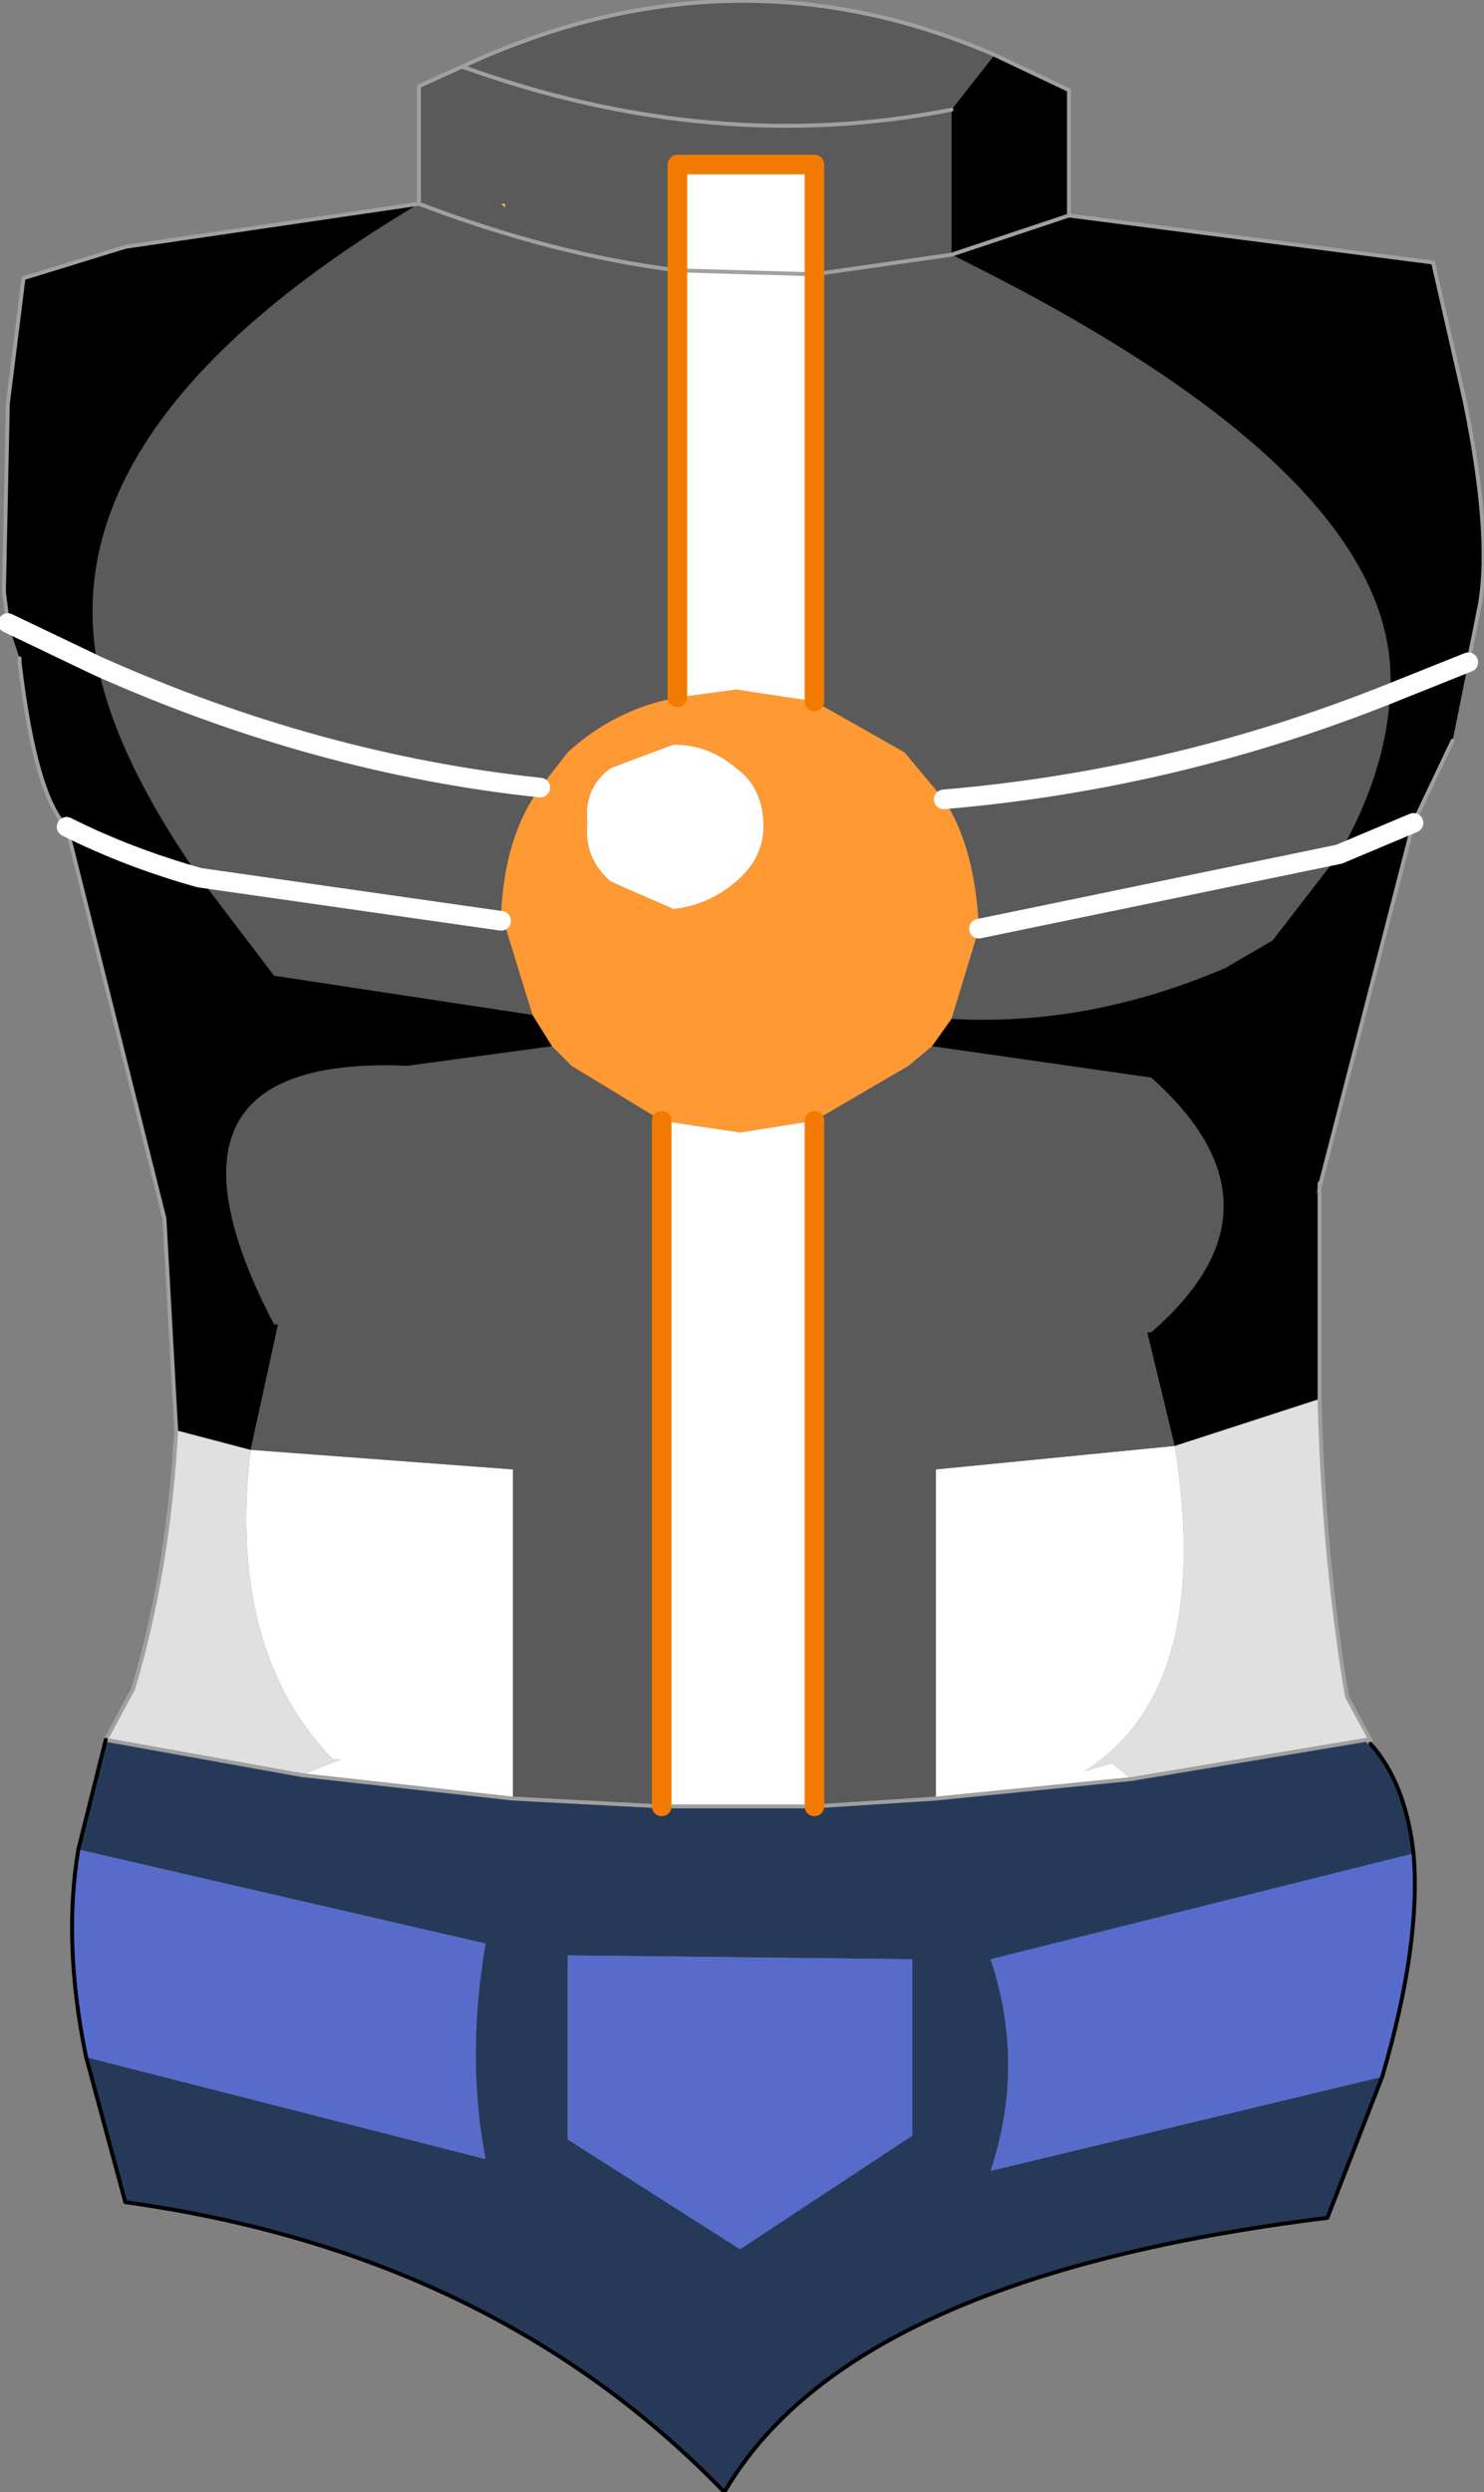 <?xml version="1.0" encoding="UTF-8" standalone="no"?>
<svg xmlns:xlink="http://www.w3.org/1999/xlink" height="31.8px" width="18.95px" xmlns="http://www.w3.org/2000/svg">
  <rect width="100%" height="100%" fill="#808080" stroke="none"/>
  <g transform="matrix(1.0, 0.0, 0.0, 1.0, 9.4, 12.05)">
    <path d="M3.0 -9.45 L3.0 -9.4 3.0 -9.45 M-3.0 -9.45 L-2.95 -9.45 -2.95 -9.4 -3.0 -9.45" fill="#eebf5a" fill-rule="evenodd" stroke="none"/>
    <path d="M-3.0 -0.3 L-3.0 -0.4 -3.0 -0.3" fill="#add2e3" fill-rule="evenodd" stroke="none"/>
    <path d="M1.0 -8.55 L1.0 -3.1 0.0 -3.25 -0.75 -3.15 -0.75 -8.6 -0.75 -9.95 1.0 -9.95 1.0 -8.55 -0.75 -8.6 1.0 -8.55 M0.35 -1.5 Q0.35 -1.1 0.0 -0.8 -0.35 -0.5 -0.8 -0.45 L-1.6 -0.8 Q-1.95 -1.1 -1.9 -1.55 -1.95 -2.0 -1.6 -2.25 L-0.8 -2.55 Q-0.35 -2.55 0.0 -2.25 0.35 -2.0 0.35 -1.5 M-0.95 2.25 L0.05 2.4 1.0 2.25 1.0 11.0 -0.95 11.0 -0.95 2.25 M-2.85 10.9 L-5.55 10.6 -5.05 10.4 -5.15 10.4 Q-6.5 9.0 -6.2 6.45 L-2.85 6.7 -2.85 10.9 M5.05 10.65 L2.55 10.9 2.55 6.7 5.6 6.4 Q6.1 9.5 4.45 10.55 L4.8 10.45 5.05 10.65" fill="#ffffff" fill-rule="evenodd" stroke="none"/>
    <path d="M8.1 10.2 Q8.55 10.7 8.65 11.6 L3.25 12.95 Q3.7 14.3 3.25 15.65 L8.25 14.45 7.55 16.25 Q1.45 17.0 -0.15 19.75 -3.1 16.7 -7.8 16.05 L-8.3 14.2 -3.2 15.5 Q-3.45 14.2 -3.2 12.75 L-8.4 11.55 -8.05 10.15 -5.55 10.6 -2.85 10.9 -0.95 11.0 1.0 11.0 2.55 10.9 5.05 10.65 8.05 10.15 8.1 10.2 M2.25 15.2 L2.25 12.95 -2.15 12.9 -2.15 15.25 0.05 16.65 2.25 15.2" fill="#263959" fill-rule="evenodd" stroke="none"/>
    <path d="M7.45 5.8 Q7.5 7.8 7.8 9.6 L8.1 10.15 8.05 10.15 5.05 10.65 4.8 10.45 4.45 10.55 Q6.1 9.5 5.6 6.4 L7.45 5.8 M-8.05 10.15 L-7.7 9.5 Q-7.25 8.0 -7.15 6.2 L-6.2 6.45 Q-6.5 9.0 -5.15 10.4 L-5.05 10.4 -5.55 10.6 -8.05 10.15" fill="#e0e0e0" fill-rule="evenodd" stroke="none"/>
    <path d="M8.1 10.15 L8.1 10.2 8.05 10.15 8.1 10.15" fill="#f2f2f2" fill-rule="evenodd" stroke="none"/>
    <path d="M8.65 11.6 Q8.75 12.75 8.25 14.45 L3.25 15.65 Q3.7 14.3 3.25 12.95 L8.65 11.6 M-8.3 14.2 Q-8.6 12.75 -8.4 11.55 L-3.2 12.75 Q-3.45 14.2 -3.2 15.5 L-8.3 14.2 M2.25 15.2 L0.05 16.65 -2.15 15.25 -2.15 12.9 2.25 12.95 2.25 15.2" fill="#576bca" fill-rule="evenodd" stroke="none"/>
    <path d="M-4.05 -9.45 L-4.05 -10.95 -3.5 -11.2 Q-0.05 -12.8 3.3 -11.35 L2.75 -10.65 2.75 -8.8 Q8.55 -5.95 8.35 -3.2 5.6 -2.1 2.65 -1.85 5.6 -2.1 8.35 -3.2 8.3 -2.2 7.7 -1.15 L6.85 -0.05 6.25 0.3 Q4.5 1.05 2.75 0.95 L3.1 -0.2 Q3.05 -1.25 2.65 -1.85 L2.15 -2.45 1.0 -3.1 1.0 -8.55 1.0 -9.95 -0.75 -9.95 -0.75 -8.6 Q-2.35 -8.8 -4.05 -9.45 -2.35 -8.8 -0.75 -8.6 L-0.75 -3.15 Q-1.55 -3.0 -2.15 -2.45 L-2.5 -2.0 Q-2.95 -1.4 -3.0 -0.4 L-2.6 0.9 -5.9 0.4 -6.85 -0.85 Q-7.9 -2.35 -8.15 -3.55 -8.75 -6.65 -4.05 -9.45 M1.0 -8.55 L2.75 -8.8 1.0 -8.55 M-2.35 1.3 L-2.1 1.55 -0.95 2.25 -0.95 11.0 -2.85 10.9 -2.85 6.7 -6.2 6.45 -5.85 4.85 -5.9 4.85 Q-7.7 1.4 -4.2 1.55 L-2.35 1.3 M1.0 2.25 L2.2 1.55 2.5 1.3 5.3 1.7 Q7.15 3.35 5.3 4.95 L5.25 4.95 5.6 6.4 2.55 6.7 2.55 10.9 1.0 11.0 1.0 2.25 M3.1 -0.2 L7.7 -1.15 3.1 -0.2 M-2.5 -2.0 Q-5.35 -2.3 -8.15 -3.55 -5.35 -2.3 -2.5 -2.0 M-3.0 -9.45 L-2.95 -9.4 -2.95 -9.45 -3.0 -9.45 M-3.0 -0.3 L-6.85 -0.85 -3.0 -0.3 -3.0 -0.4 -3.0 -0.3 M2.75 -10.65 Q-0.3 -10.05 -3.5 -11.2 -0.3 -10.05 2.75 -10.65" fill="#5a5a5a" fill-rule="evenodd" stroke="none"/>
    <path d="M3.3 -11.35 L4.25 -10.9 4.25 -9.3 8.9 -8.7 9.3 -6.95 Q9.65 -5.25 9.5 -4.35 L9.35 -3.6 9.15 -2.6 8.65 -1.55 7.45 3.1 7.4 3.2 7.45 3.05 7.45 5.8 5.6 6.4 5.25 4.95 5.3 4.95 Q7.15 3.35 5.3 1.7 L2.5 1.3 2.75 0.95 Q4.5 1.05 6.25 0.3 L6.85 -0.05 7.7 -1.15 Q8.3 -2.2 8.35 -3.2 8.55 -5.95 2.75 -8.8 L2.75 -10.65 3.3 -11.35 M-7.15 6.2 L-7.3 3.5 -8.55 -1.5 Q-8.95 -1.9 -9.15 -3.6 L-9.15 -3.65 -9.3 -4.1 -9.35 -4.5 -9.3 -6.9 -9.1 -8.5 -7.8 -8.9 -4.05 -9.45 Q-8.75 -6.65 -8.15 -3.55 -7.9 -2.35 -6.85 -0.85 -7.75 -1.1 -8.55 -1.5 -7.75 -1.1 -6.85 -0.85 L-5.9 0.4 -2.6 0.9 -2.35 1.3 -4.2 1.55 Q-7.7 1.4 -5.9 4.85 L-5.85 4.85 -6.2 6.45 -7.15 6.2 M4.25 -9.3 L2.75 -8.8 4.25 -9.3 M3.0 -9.45 L3.0 -9.4 3.0 -9.45 M9.35 -3.6 L8.35 -3.2 9.35 -3.6 M8.65 -1.55 L7.7 -1.15 8.65 -1.55 M-8.15 -3.55 L-9.3 -4.1 -8.15 -3.55" fill="#000000" fill-rule="evenodd" stroke="none"/>
    <path d="M1.0 -3.1 L2.15 -2.45 2.65 -1.85 Q3.05 -1.25 3.1 -0.2 L2.75 0.95 2.5 1.3 2.2 1.55 1.0 2.25 0.05 2.4 -0.95 2.25 -2.1 1.55 -2.35 1.3 -2.6 0.9 -3.0 -0.4 Q-2.95 -1.4 -2.5 -2.0 L-2.15 -2.45 Q-1.55 -3.0 -0.75 -3.15 L0.0 -3.25 1.0 -3.1 M0.35 -1.5 Q0.35 -2.0 0.0 -2.25 -0.35 -2.55 -0.8 -2.55 L-1.6 -2.25 Q-1.95 -2.0 -1.9 -1.55 -1.95 -1.1 -1.6 -0.8 L-0.8 -0.45 Q-0.35 -0.5 0.0 -0.8 0.35 -1.1 0.35 -1.5" fill="#ff9933" fill-rule="evenodd" stroke="none"/>
    <path d="M3.3 -11.35 L4.25 -10.9 4.25 -9.3 8.9 -8.7 9.3 -6.95 Q9.65 -5.25 9.5 -4.35 L9.35 -3.6 M9.15 -2.6 L8.65 -1.55 7.45 3.1 7.45 3.05 7.45 5.8 Q7.5 7.8 7.8 9.6 L8.1 10.15 8.1 10.2 8.05 10.15 5.05 10.65 2.55 10.9 1.0 11.0 -0.95 11.0 -2.85 10.9 -5.55 10.6 -8.05 10.15 -7.7 9.5 Q-7.25 8.0 -7.15 6.2 L-7.3 3.5 -8.55 -1.5 Q-8.95 -1.9 -9.15 -3.6 L-9.15 -3.65 M-9.3 -4.1 L-9.35 -4.5 -9.3 -6.9 -9.1 -8.5 -7.8 -8.9 -4.05 -9.45 -4.05 -10.95 -3.5 -11.2 Q-0.05 -12.8 3.3 -11.35 M2.75 -8.8 L4.25 -9.3 M2.75 -8.8 L1.0 -8.55 -0.75 -8.6 Q-2.35 -8.8 -4.05 -9.45 M-3.0 -0.4 L-3.0 -0.3 M-3.5 -11.2 Q-0.3 -10.05 2.75 -10.65" fill="none" stroke="#a0a0a0" stroke-linecap="round" stroke-linejoin="round" stroke-width="0.05"/>
    <path d="M2.65 -1.85 Q5.6 -2.1 8.35 -3.2 L9.35 -3.6 M7.7 -1.15 L3.1 -0.2 M7.7 -1.15 L8.65 -1.55 M-8.15 -3.55 Q-5.35 -2.3 -2.5 -2.0 M-6.85 -0.85 Q-7.75 -1.1 -8.55 -1.5 M-6.85 -0.85 L-3.0 -0.3 M-9.3 -4.1 L-8.15 -3.55" fill="none" stroke="#ffffff" stroke-linecap="round" stroke-linejoin="round" stroke-width="0.25"/>
    <path d="M8.1 10.2 Q8.55 10.7 8.65 11.6 8.75 12.75 8.25 14.45 L7.55 16.25 Q1.45 17.0 -0.15 19.75 -3.1 16.7 -7.8 16.05 L-8.3 14.2 Q-8.6 12.75 -8.4 11.55 L-8.05 10.15" fill="none" stroke="#000000" stroke-linecap="round" stroke-linejoin="round" stroke-width="0.05"/>
    <path d="M1.0 -8.55 L1.0 -3.1 M1.0 -8.55 L1.0 -9.95 -0.75 -9.95 -0.75 -8.6 -0.75 -3.15 M1.0 11.0 L1.0 2.25 M-0.95 2.25 L-0.95 11.0" fill="none" stroke="#f47b02" stroke-linecap="round" stroke-linejoin="round" stroke-width="0.25"/>
  </g>
</svg>
